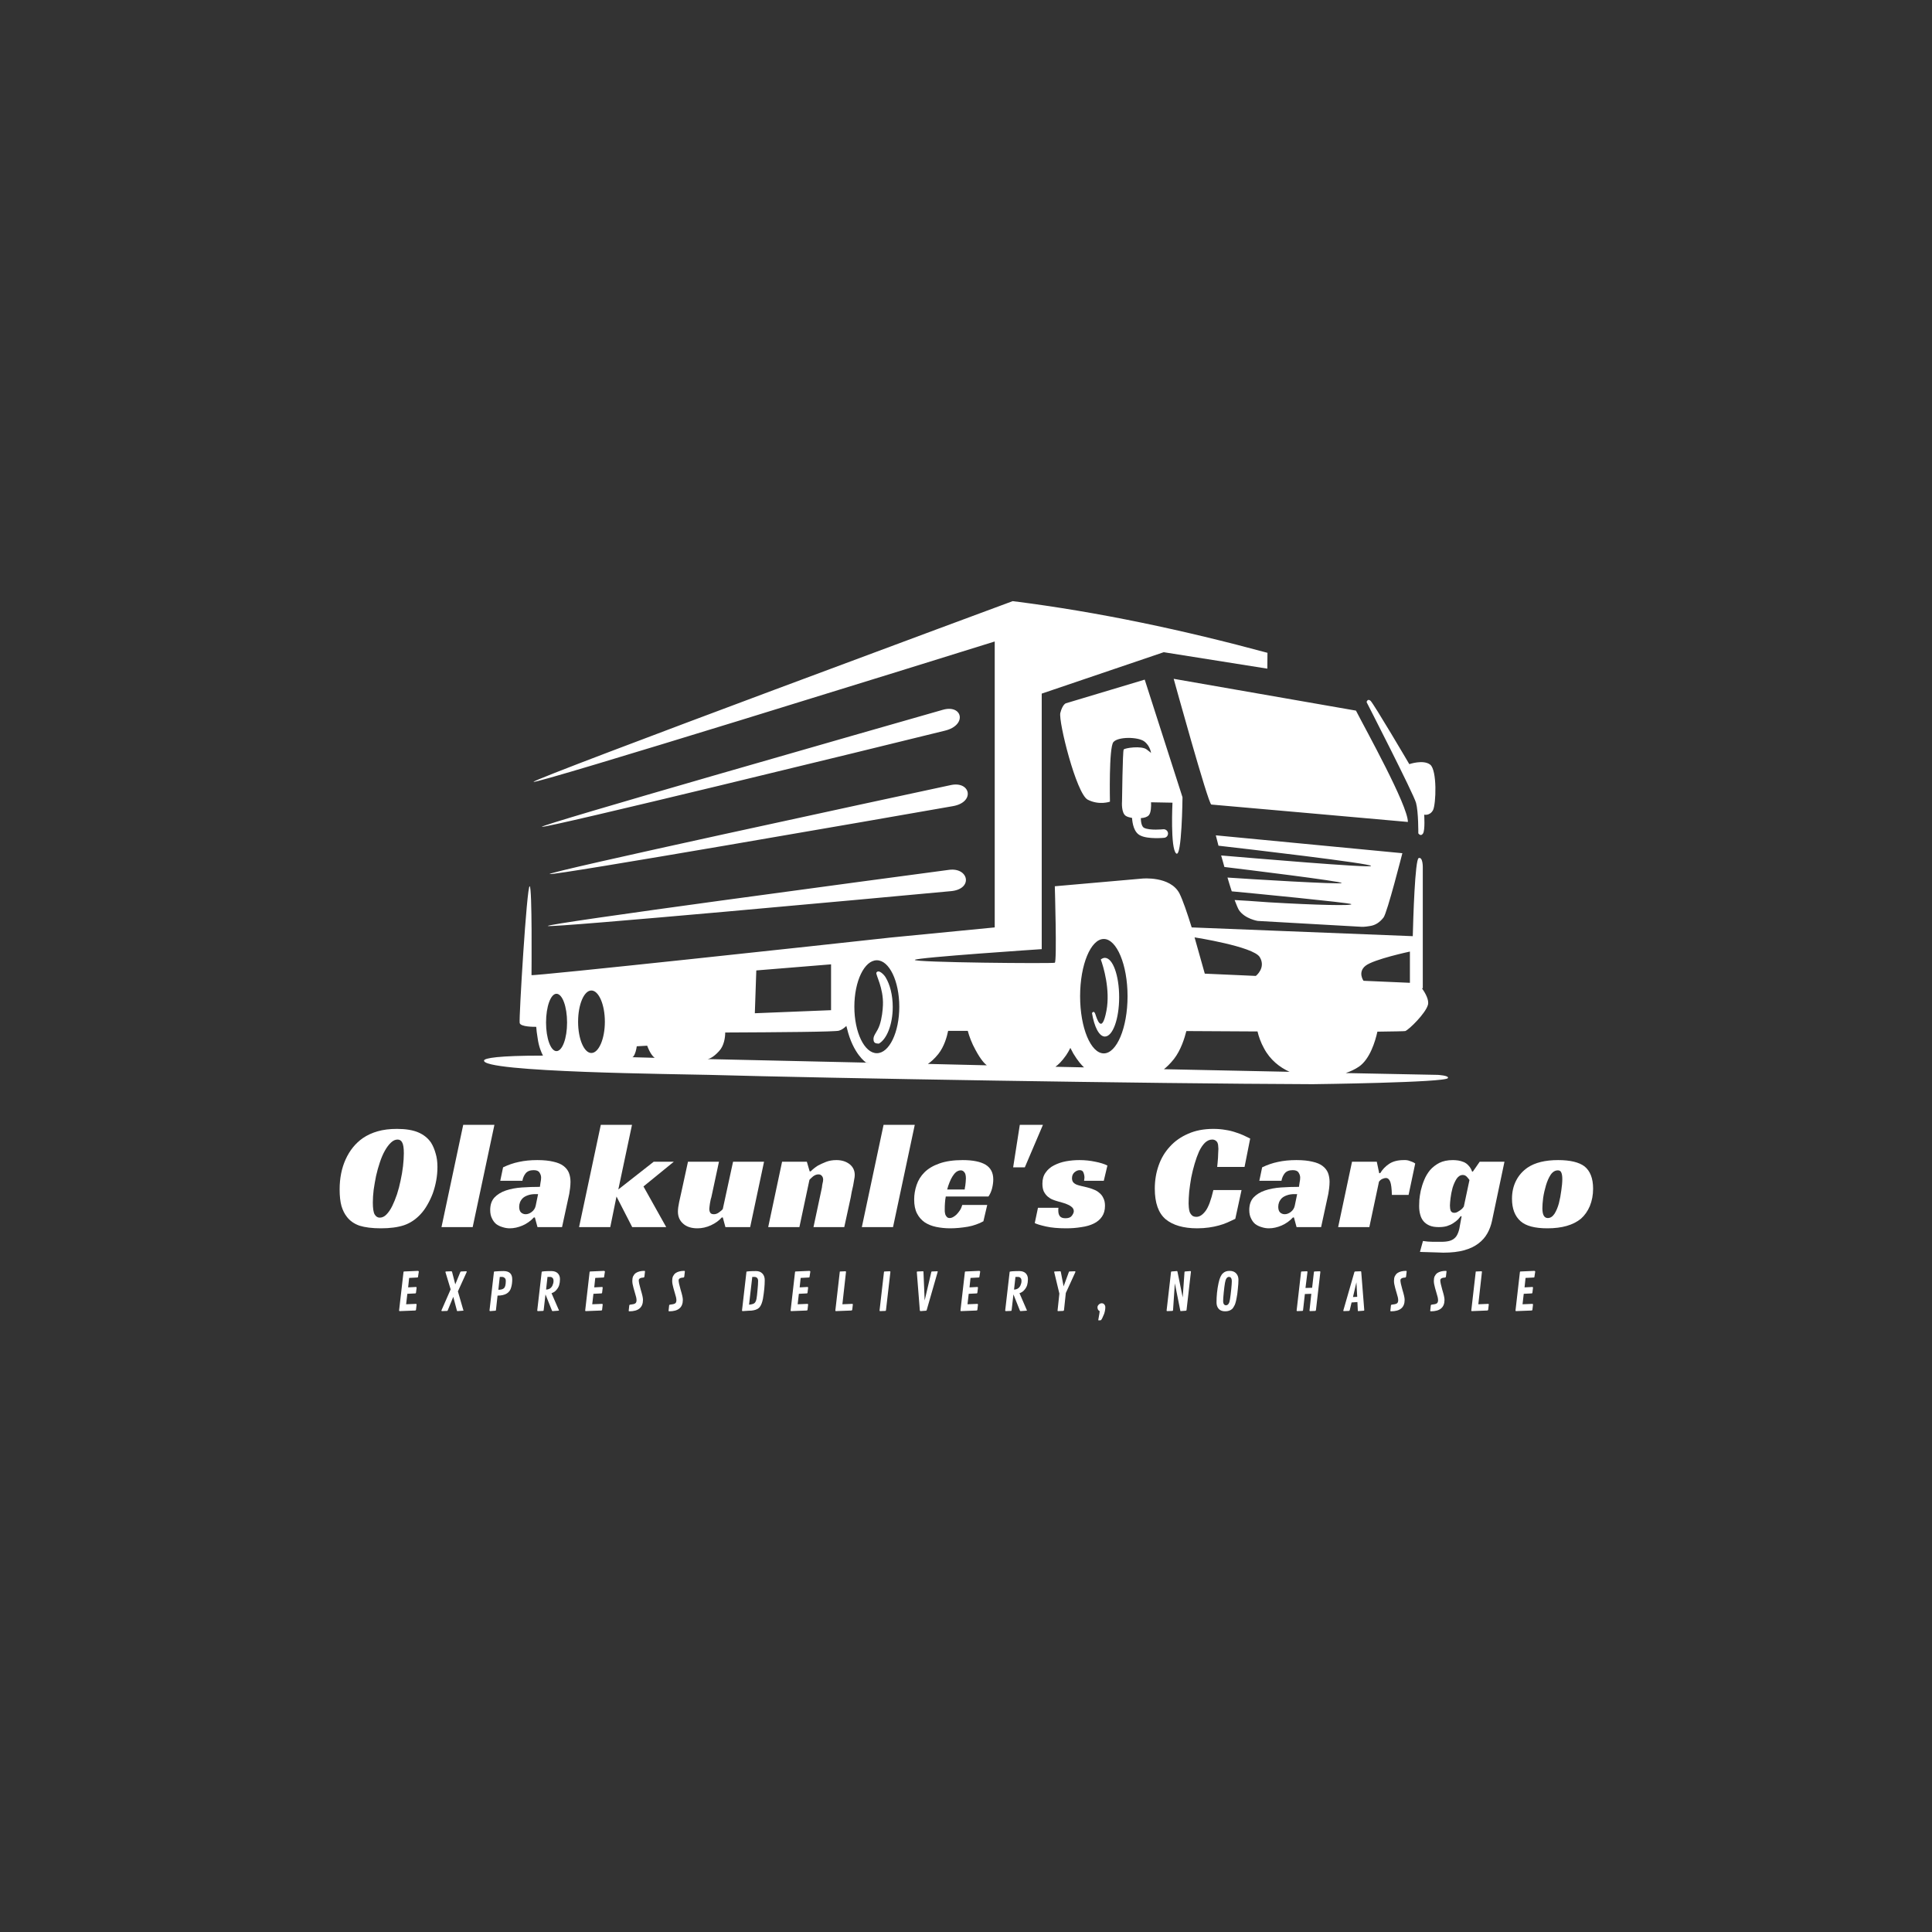 <svg xmlns="http://www.w3.org/2000/svg" xmlns:xlink="http://www.w3.org/1999/xlink" width="200" zoomAndPan="magnify" viewBox="0 0 150 150" height="200" preserveAspectRatio="xMidYMid meet" version="1.0"><rect x="0" y="0" width="150" height="150" fill="#333333" stroke="none"/><defs><g/><clipPath id="1900c02320"><path d="M 37.582 46.672 L 112.426 46.672 L 112.426 84.172 L 37.582 84.172 Z M 37.582 46.672 " clip-rule="nonzero"/></clipPath></defs><g clip-path="url(#1900c02320)"><path fill="#ffffff" d="M 73.199 55.109 C 67.918 56.621 41.664 64.117 42.074 64.195 C 42.473 64.289 67.809 58.102 73.359 56.73 C 75.105 56.309 74.738 54.668 73.199 55.109 Z M 73.82 60.953 C 68.535 62.086 42.281 67.738 42.68 67.863 C 43.09 67.973 68.426 63.566 73.977 62.59 C 75.723 62.289 75.359 60.621 73.82 60.953 Z M 45.914 76.902 C 45.344 76.902 44.883 77.988 44.883 79.328 C 44.883 80.664 45.344 81.754 45.914 81.754 C 46.484 81.754 46.961 80.664 46.961 79.328 C 46.961 77.988 46.484 76.902 45.914 76.902 Z M 64.523 74.871 L 64.523 78.43 L 58.605 78.668 L 58.719 75.344 Z M 68.078 81.77 C 67.109 81.77 66.332 80.145 66.332 78.164 C 66.332 76.18 67.109 74.555 68.078 74.555 C 69.043 74.555 69.82 76.18 69.82 78.164 C 69.82 80.145 69.043 81.77 68.078 81.77 Z M 85.699 81.785 C 84.688 81.785 83.859 79.801 83.859 77.344 C 83.859 74.902 84.688 72.902 85.699 72.902 C 86.699 72.902 87.543 74.902 87.543 77.344 C 87.543 79.801 86.699 81.785 85.699 81.785 Z M 43.203 77.156 C 42.758 77.156 42.395 78.148 42.395 79.391 C 42.395 80.617 42.758 81.609 43.203 81.609 C 43.66 81.609 44.027 80.617 44.027 79.391 C 44.027 78.148 43.66 77.156 43.203 77.156 Z M 109.465 73.879 C 109.465 73.879 106.656 74.477 106.023 74.98 C 105.387 75.484 105.863 76.148 105.863 76.148 L 109.465 76.305 Z M 92.746 72.777 C 92.746 72.777 97.297 73.484 97.805 74.305 C 98.312 75.141 97.504 75.77 97.504 75.77 L 93.539 75.594 Z M 108.879 66.242 C 108.879 66.242 107.703 70.871 107.418 71.234 C 107.133 71.598 106.801 71.832 106.371 71.895 C 105.93 71.973 105.723 71.957 105.723 71.957 L 97.648 71.5 C 97.648 71.5 96.648 71.344 96.188 70.652 C 96.109 70.523 95.996 70.242 95.855 69.879 C 96.41 69.91 97.25 69.957 98.52 70.055 C 102.199 70.273 105.055 70.336 104.914 70.195 C 104.77 70.086 96.996 69.328 95.633 69.203 C 95.52 68.871 95.41 68.496 95.301 68.133 C 96.82 68.242 104.117 68.684 104.168 68.559 C 104.23 68.43 96.52 67.488 95.062 67.312 C 94.98 67 94.887 66.699 94.809 66.418 C 97.043 66.605 106.371 67.406 106.453 67.234 C 106.531 67.047 96.68 65.895 94.602 65.66 C 94.473 65.172 94.395 64.855 94.395 64.855 Z M 109.309 63.816 C 109.309 63.816 94.285 62.48 94.047 62.465 C 93.809 62.434 91.125 52.703 91.125 52.703 L 105.277 55.172 C 106.008 56.605 109.309 62.527 109.309 63.816 Z M 106.102 54.512 C 106.102 54.512 109.75 61.629 109.941 62.336 C 110.133 63.047 110.117 64.699 110.117 64.699 C 110.117 64.699 110.305 64.984 110.48 64.715 C 110.656 64.465 110.574 63.25 110.574 63.25 C 110.574 63.25 111.004 63.359 111.258 62.902 C 111.496 62.449 111.59 59.785 111.035 59.363 C 110.496 58.953 109.418 59.328 109.418 59.328 C 109.418 59.328 106.641 54.605 106.402 54.402 C 106.164 54.215 106.102 54.512 106.102 54.512 Z M 89.367 62.289 C 89.383 62.605 89.367 63.109 89.191 63.297 C 89.082 63.426 88.844 63.504 88.574 63.52 C 88.574 63.801 88.637 64.18 88.824 64.273 C 89.27 64.496 90.316 64.383 90.316 64.383 C 90.508 64.367 90.668 64.512 90.684 64.684 C 90.699 64.871 90.57 65.031 90.383 65.047 C 90.383 65.047 89.145 65.172 88.543 64.871 C 88.035 64.637 87.922 63.93 87.891 63.504 C 87.715 63.473 87.543 63.426 87.43 63.359 C 87.035 63.141 87.113 62.227 87.113 62.227 C 87.113 62.227 87.16 58.305 87.242 58.195 C 87.32 58.07 88.621 57.883 89.016 58.18 C 89.43 58.48 89.367 58.48 89.367 58.48 C 89.367 58.48 89.32 57.914 88.824 57.551 C 88.32 57.203 86.812 57.188 86.445 57.613 C 86.082 58.039 86.176 62.242 86.176 62.242 C 86.176 62.242 85.336 62.543 84.449 62.086 C 83.559 61.613 82.164 55.992 82.324 55.348 C 82.496 54.684 82.75 54.605 82.75 54.605 L 88.875 52.766 L 91.809 61.898 C 91.809 61.898 91.762 66.668 91.316 66.258 C 90.855 65.863 91.031 62.32 91.031 62.32 Z M 50.832 82.129 L 49.102 82.082 C 49.133 82.066 49.152 82.051 49.168 82.035 C 49.34 81.816 49.406 81.453 49.438 81.234 L 50.246 81.188 C 50.469 81.77 50.676 82.02 50.832 82.129 Z M 67.52 82.508 C 62.793 82.398 58.445 82.305 54.941 82.227 C 55.051 82.211 55.371 82.113 55.828 81.609 C 56.227 81.188 56.305 80.523 56.305 80.164 C 60.527 80.145 64.887 80.113 65.141 80.02 C 65.363 79.957 65.555 79.801 65.711 79.656 C 65.73 79.723 65.746 79.785 65.762 79.848 C 66.234 81.832 67.234 82.492 67.234 82.492 Z M 76.613 82.711 L 72.043 82.602 C 72.25 82.461 72.535 82.227 72.852 81.832 C 73.312 81.25 73.52 80.492 73.613 80.035 L 75.137 80.035 C 75.246 80.445 75.438 80.98 75.738 81.516 C 76.152 82.289 76.453 82.586 76.613 82.711 Z M 84.164 82.871 L 81.941 82.824 C 82.148 82.68 82.434 82.414 82.766 81.941 C 82.895 81.754 83.004 81.562 83.102 81.359 C 83.18 81.516 83.258 81.66 83.336 81.801 C 83.688 82.383 83.973 82.695 84.164 82.871 Z M 100.121 83.215 L 90.367 83.012 C 90.57 82.855 90.84 82.602 91.141 82.227 C 91.684 81.531 91.969 80.602 92.109 80.051 C 92.379 80.051 94.742 80.066 97.633 80.082 C 97.727 80.477 97.883 80.934 98.137 81.391 C 98.613 82.289 99.359 82.871 100.121 83.215 Z M 111.625 83.453 L 104.484 83.312 C 104.848 83.184 105.199 83.027 105.516 82.809 C 106.355 82.227 106.77 80.871 106.941 80.098 C 108.195 80.082 109.039 80.066 109.102 80.051 C 109.402 79.941 110.688 78.668 110.863 78.02 C 110.973 77.645 110.656 77.09 110.402 76.73 L 110.465 76.73 L 110.465 67.344 C 110.465 67.344 110.48 66.512 110.148 66.621 C 109.863 66.699 109.719 71.328 109.688 72.684 L 92.523 72.004 C 92.176 70.887 91.824 69.863 91.57 69.359 C 90.855 68.004 88.699 68.211 88.699 68.211 L 81.895 68.809 C 81.895 68.809 82.07 74.684 81.895 74.746 C 81.719 74.824 70.883 74.73 71.027 74.523 C 71.172 74.336 80.879 73.691 80.879 73.691 L 80.879 53.852 L 90.352 50.637 L 98.395 51.914 L 98.406 50.684 C 91.938 48.938 85.367 47.52 78.625 46.672 C 78.625 46.672 41.551 60.402 41.426 60.699 C 41.312 60.984 72.281 51.348 77.23 49.805 L 77.23 72.004 L 68.965 72.809 L 68.98 72.809 C 64.57 73.297 41.281 75.816 41.266 75.707 C 41.266 75.609 41.328 68.871 41.125 68.809 C 40.902 68.73 40.281 79.09 40.348 79.422 C 40.41 79.738 41.504 79.723 41.633 79.723 C 41.648 79.957 41.68 80.242 41.742 80.602 C 41.836 81.281 42.027 81.703 42.156 81.957 C 38.602 81.957 37.664 82.16 37.586 82.32 C 37.223 83.266 52.957 83.391 55.051 83.453 C 64.586 83.719 88.906 84.129 101.914 84.176 C 101.961 84.176 112.242 84.051 112.414 83.703 C 112.527 83.5 111.625 83.453 111.625 83.453 Z M 68.234 81.027 C 68.855 80.68 69.312 79.531 69.312 78.18 C 69.312 77.25 69.094 76.43 68.758 75.879 C 68.664 75.707 68.219 75.219 68.043 75.516 C 67.965 75.66 68.602 76.684 68.551 78.035 C 68.535 78.445 68.473 79.043 68.297 79.578 C 68.094 80.18 67.758 80.383 67.824 80.762 C 67.855 81.027 68.062 81.012 68.234 81.027 Z M 85.781 74.367 C 85.668 74.367 85.574 74.414 85.465 74.492 C 85.668 75.043 86.211 76.84 85.906 78.461 C 85.543 80.398 85.145 79.043 85.051 78.762 C 84.957 78.492 84.875 78.539 84.781 78.648 C 84.957 79.723 85.336 80.477 85.781 80.477 C 86.398 80.477 86.891 79.105 86.891 77.422 C 86.891 75.738 86.398 74.367 85.781 74.367 Z M 73.676 67.535 C 68.395 68.242 42.141 71.738 42.535 71.895 C 42.949 72.035 68.281 69.707 73.836 69.188 C 75.578 69.027 75.215 67.328 73.676 67.535 " fill-opacity="1" fill-rule="evenodd"/></g><g fill="#ffffff" fill-opacity="1"><g transform="translate(25.963, 95.272)"><g><path d="M 4.859 -7.625 C 5.535 -7.625 6.082 -7.535 6.5 -7.359 C 6.926 -7.18 7.258 -6.914 7.5 -6.562 C 7.656 -6.312 7.773 -6.031 7.859 -5.719 C 7.953 -5.414 8 -5.066 8 -4.672 C 8 -4.316 7.969 -3.969 7.906 -3.625 C 7.844 -3.281 7.754 -2.945 7.641 -2.625 C 7.523 -2.312 7.383 -2.016 7.219 -1.734 C 7.062 -1.453 6.883 -1.207 6.688 -1 C 6.312 -0.594 5.879 -0.305 5.391 -0.141 C 4.91 0.016 4.316 0.094 3.609 0.094 C 2.93 0.094 2.379 0.023 1.953 -0.109 C 1.535 -0.254 1.207 -0.484 0.969 -0.797 C 0.789 -1.023 0.648 -1.305 0.547 -1.641 C 0.453 -1.984 0.406 -2.41 0.406 -2.922 C 0.406 -3.797 0.562 -4.578 0.875 -5.266 C 1.188 -5.953 1.629 -6.5 2.203 -6.906 C 2.555 -7.145 2.941 -7.32 3.359 -7.438 C 3.785 -7.562 4.285 -7.625 4.859 -7.625 Z M 3.516 -0.734 C 3.703 -0.734 3.875 -0.812 4.031 -0.969 C 4.195 -1.133 4.348 -1.352 4.484 -1.625 C 4.617 -1.895 4.742 -2.203 4.859 -2.547 C 4.973 -2.898 5.066 -3.258 5.141 -3.625 C 5.223 -4 5.285 -4.367 5.328 -4.734 C 5.367 -5.098 5.391 -5.43 5.391 -5.734 C 5.391 -6.141 5.348 -6.414 5.266 -6.562 C 5.191 -6.719 5.07 -6.797 4.906 -6.797 C 4.727 -6.797 4.555 -6.719 4.391 -6.562 C 4.223 -6.406 4.066 -6.195 3.922 -5.938 C 3.773 -5.676 3.645 -5.375 3.531 -5.031 C 3.414 -4.688 3.316 -4.332 3.234 -3.969 C 3.16 -3.602 3.098 -3.242 3.047 -2.891 C 3.004 -2.535 2.984 -2.207 2.984 -1.906 C 2.984 -1.457 3.031 -1.148 3.125 -0.984 C 3.227 -0.816 3.359 -0.734 3.516 -0.734 Z M 3.516 -0.734 "/></g></g></g><g fill="#ffffff" fill-opacity="1"><g transform="translate(34.402, 95.272)"><g><path d="M 2.297 0 L -0.125 0 L 1.562 -7.938 L 3.984 -7.938 Z M 2.297 0 "/></g></g></g><g fill="#ffffff" fill-opacity="1"><g transform="translate(38.215, 95.272)"><g><path d="M 0.844 -4.641 C 1.25 -4.836 1.66 -4.977 2.078 -5.062 C 2.504 -5.156 2.977 -5.203 3.5 -5.203 C 4 -5.203 4.414 -5.16 4.75 -5.078 C 5.082 -5.004 5.344 -4.895 5.531 -4.75 C 5.727 -4.602 5.867 -4.426 5.953 -4.219 C 6.035 -4.008 6.078 -3.773 6.078 -3.516 C 6.078 -3.367 6.066 -3.207 6.047 -3.031 C 6.023 -2.863 6.004 -2.719 5.984 -2.594 L 5.422 0 L 3.516 0 L 3.312 -0.75 L 3.234 -0.75 C 2.984 -0.477 2.691 -0.27 2.359 -0.125 C 2.023 0.02 1.691 0.094 1.359 0.094 C 1.172 0.094 0.984 0.062 0.797 0 C 0.617 -0.051 0.457 -0.129 0.312 -0.234 C 0.176 -0.348 0.066 -0.492 -0.016 -0.672 C -0.109 -0.848 -0.156 -1.066 -0.156 -1.328 C -0.156 -1.734 -0.047 -2.055 0.172 -2.297 C 0.398 -2.535 0.695 -2.719 1.062 -2.844 C 1.438 -2.969 1.852 -3.047 2.312 -3.078 C 2.77 -3.109 3.234 -3.125 3.703 -3.125 C 3.711 -3.195 3.727 -3.305 3.75 -3.453 C 3.781 -3.598 3.797 -3.727 3.797 -3.844 C 3.797 -3.977 3.754 -4.109 3.672 -4.234 C 3.598 -4.359 3.445 -4.422 3.219 -4.422 C 2.938 -4.422 2.727 -4.336 2.594 -4.172 C 2.469 -4.016 2.383 -3.82 2.344 -3.594 L 0.625 -3.594 Z M 3.562 -2.562 L 3.359 -2.562 C 3.129 -2.562 2.93 -2.531 2.766 -2.469 C 2.609 -2.414 2.477 -2.344 2.375 -2.25 C 2.281 -2.156 2.207 -2.047 2.156 -1.922 C 2.113 -1.805 2.094 -1.691 2.094 -1.578 C 2.094 -1.379 2.141 -1.234 2.234 -1.141 C 2.336 -1.047 2.457 -1 2.594 -1 C 2.75 -1 2.906 -1.055 3.062 -1.172 C 3.227 -1.297 3.332 -1.457 3.375 -1.656 Z M 3.562 -2.562 "/></g></g></g><g fill="#ffffff" fill-opacity="1"><g transform="translate(45.084, 95.272)"><g><path d="M 2.922 -2.922 L 5.672 -5.078 L 7.234 -5.078 L 4.875 -3.156 L 6.641 0 L 4 0 L 2.781 -2.375 L 2.297 0 L -0.125 0 L 1.562 -7.938 L 3.984 -7.938 Z M 2.922 -2.922 "/></g></g></g><g fill="#ffffff" fill-opacity="1"><g transform="translate(52.509, 95.272)"><g><path d="M 4.406 -5.078 L 6.812 -5.078 L 5.734 0 L 3.812 0 L 3.609 -0.75 L 3.531 -0.75 C 3.32 -0.508 3.039 -0.305 2.688 -0.141 C 2.344 0.016 1.992 0.094 1.641 0.094 C 1.172 0.094 0.801 -0.023 0.531 -0.266 C 0.258 -0.504 0.125 -0.816 0.125 -1.203 C 0.125 -1.398 0.156 -1.645 0.219 -1.938 C 0.289 -2.238 0.352 -2.52 0.406 -2.781 L 0.906 -5.078 L 3.312 -5.078 L 2.719 -2.312 C 2.695 -2.25 2.676 -2.172 2.656 -2.078 C 2.645 -1.992 2.629 -1.91 2.609 -1.828 C 2.598 -1.754 2.586 -1.676 2.578 -1.594 C 2.566 -1.52 2.562 -1.461 2.562 -1.422 C 2.562 -1.297 2.586 -1.191 2.641 -1.109 C 2.691 -1.035 2.785 -1 2.922 -1 C 3.055 -1 3.188 -1.047 3.312 -1.141 C 3.445 -1.234 3.547 -1.32 3.609 -1.406 Z M 4.406 -5.078 "/></g></g></g><g fill="#ffffff" fill-opacity="1"><g transform="translate(59.768, 95.272)"><g><path d="M 3.172 -4.328 C 3.328 -4.484 3.508 -4.629 3.719 -4.766 C 3.906 -4.867 4.117 -4.969 4.359 -5.062 C 4.598 -5.156 4.867 -5.203 5.172 -5.203 C 5.578 -5.203 5.914 -5.098 6.188 -4.891 C 6.457 -4.68 6.594 -4.398 6.594 -4.047 C 6.594 -3.941 6.578 -3.816 6.547 -3.672 C 6.523 -3.523 6.5 -3.375 6.469 -3.219 C 6.438 -3.062 6.398 -2.898 6.359 -2.734 C 6.328 -2.578 6.301 -2.43 6.281 -2.297 L 5.781 0 L 3.391 0 L 4.047 -3.078 C 4.055 -3.18 4.07 -3.285 4.094 -3.391 C 4.125 -3.504 4.141 -3.602 4.141 -3.688 C 4.141 -3.801 4.109 -3.895 4.047 -3.969 C 3.984 -4.051 3.895 -4.094 3.781 -4.094 C 3.633 -4.094 3.492 -4.039 3.359 -3.938 C 3.234 -3.832 3.141 -3.742 3.078 -3.672 L 2.297 0 L -0.125 0 L 0.953 -5.078 L 2.875 -5.078 L 3.094 -4.328 Z M 3.172 -4.328 "/></g></g></g><g fill="#ffffff" fill-opacity="1"><g transform="translate(67.038, 95.272)"><g><path d="M 2.297 0 L -0.125 0 L 1.562 -7.938 L 3.984 -7.938 Z M 2.297 0 "/></g></g></g><g fill="#ffffff" fill-opacity="1"><g transform="translate(70.851, 95.272)"><g><path d="M 2.578 -2.375 C 2.547 -2.195 2.523 -2.031 2.516 -1.875 C 2.504 -1.719 2.5 -1.578 2.5 -1.453 C 2.5 -1.379 2.5 -1.301 2.5 -1.219 C 2.508 -1.133 2.523 -1.051 2.547 -0.969 C 2.578 -0.895 2.617 -0.832 2.672 -0.781 C 2.723 -0.727 2.797 -0.703 2.891 -0.703 C 2.961 -0.703 3.039 -0.723 3.125 -0.766 C 3.219 -0.816 3.312 -0.883 3.406 -0.969 C 3.5 -1.062 3.586 -1.172 3.672 -1.297 C 3.754 -1.422 3.816 -1.562 3.859 -1.719 L 5.797 -1.719 L 5.5 -0.453 C 5.332 -0.359 5.145 -0.273 4.938 -0.203 C 4.738 -0.129 4.523 -0.07 4.297 -0.031 C 4.066 0.008 3.832 0.039 3.594 0.062 C 3.363 0.082 3.141 0.094 2.922 0.094 C 2.535 0.094 2.172 0.055 1.828 -0.016 C 1.492 -0.086 1.195 -0.207 0.938 -0.375 C 0.688 -0.551 0.488 -0.781 0.344 -1.062 C 0.195 -1.352 0.125 -1.711 0.125 -2.141 C 0.125 -2.523 0.188 -2.898 0.312 -3.266 C 0.438 -3.641 0.641 -3.969 0.922 -4.25 C 1.211 -4.539 1.598 -4.77 2.078 -4.938 C 2.566 -5.113 3.172 -5.203 3.891 -5.203 C 4.68 -5.203 5.273 -5.082 5.672 -4.844 C 6.066 -4.602 6.266 -4.223 6.266 -3.703 C 6.266 -3.484 6.234 -3.25 6.172 -3 C 6.109 -2.758 6.016 -2.551 5.891 -2.375 Z M 4.141 -3.781 C 4.141 -4.02 4.098 -4.18 4.016 -4.266 C 3.941 -4.359 3.852 -4.406 3.75 -4.406 C 3.625 -4.406 3.504 -4.363 3.391 -4.281 C 3.285 -4.195 3.191 -4.086 3.109 -3.953 C 3.023 -3.816 2.945 -3.66 2.875 -3.484 C 2.801 -3.305 2.738 -3.117 2.688 -2.922 L 4.047 -2.922 C 4.055 -3.016 4.07 -3.113 4.094 -3.219 C 4.102 -3.301 4.113 -3.395 4.125 -3.5 C 4.133 -3.602 4.141 -3.695 4.141 -3.781 Z M 4.141 -3.781 "/></g></g></g><g fill="#ffffff" fill-opacity="1"><g transform="translate(77.661, 95.272)"><g><path d="M 1.906 -4.641 L 1 -4.641 L 1.516 -7.938 L 3.312 -7.938 Z M 1.906 -4.641 "/></g></g></g><g fill="#ffffff" fill-opacity="1"><g transform="translate(80.541, 95.272)"><g><path d="M 3.625 -3.594 C 3.633 -3.633 3.641 -3.672 3.641 -3.703 C 3.648 -3.742 3.656 -3.789 3.656 -3.844 C 3.656 -3.977 3.629 -4.109 3.578 -4.234 C 3.535 -4.359 3.438 -4.422 3.281 -4.422 C 3.145 -4.422 3.008 -4.363 2.875 -4.25 C 2.75 -4.133 2.688 -3.984 2.688 -3.797 C 2.688 -3.672 2.719 -3.566 2.781 -3.484 C 2.844 -3.41 2.93 -3.348 3.047 -3.297 C 3.16 -3.254 3.285 -3.219 3.422 -3.188 C 3.555 -3.156 3.691 -3.125 3.828 -3.094 C 4.016 -3.051 4.191 -2.992 4.359 -2.922 C 4.535 -2.859 4.688 -2.77 4.812 -2.656 C 4.945 -2.551 5.051 -2.414 5.125 -2.25 C 5.207 -2.094 5.25 -1.895 5.25 -1.656 C 5.25 -1.32 5.172 -1.039 5.016 -0.812 C 4.867 -0.594 4.66 -0.414 4.391 -0.281 C 4.117 -0.145 3.797 -0.051 3.422 0 C 3.055 0.062 2.664 0.094 2.25 0.094 C 1.613 0.094 1.086 0.047 0.672 -0.047 C 0.254 -0.141 -0.035 -0.227 -0.203 -0.312 L 0.047 -1.5 L 1.641 -1.5 C 1.629 -1.457 1.625 -1.414 1.625 -1.375 C 1.625 -1.344 1.625 -1.312 1.625 -1.281 C 1.625 -1.094 1.664 -0.945 1.75 -0.844 C 1.832 -0.738 1.977 -0.688 2.188 -0.688 C 2.414 -0.688 2.578 -0.75 2.672 -0.875 C 2.773 -1.008 2.828 -1.129 2.828 -1.234 C 2.828 -1.348 2.785 -1.445 2.703 -1.531 C 2.617 -1.613 2.516 -1.68 2.391 -1.734 C 2.266 -1.797 2.125 -1.848 1.969 -1.891 C 1.812 -1.93 1.664 -1.973 1.531 -2.016 C 1.426 -2.047 1.305 -2.086 1.172 -2.141 C 1.047 -2.191 0.922 -2.27 0.797 -2.375 C 0.68 -2.477 0.582 -2.609 0.5 -2.766 C 0.426 -2.93 0.391 -3.133 0.391 -3.375 C 0.391 -3.719 0.473 -4.004 0.641 -4.234 C 0.805 -4.473 1.023 -4.66 1.297 -4.797 C 1.578 -4.941 1.883 -5.047 2.219 -5.109 C 2.562 -5.172 2.91 -5.203 3.266 -5.203 C 3.691 -5.203 4.098 -5.16 4.484 -5.078 C 4.867 -5.004 5.188 -4.906 5.438 -4.781 L 5.156 -3.594 Z M 3.625 -3.594 "/></g></g></g><g fill="#ffffff" fill-opacity="1"><g transform="translate(86.644, 95.272)"><g/></g></g><g fill="#ffffff" fill-opacity="1"><g transform="translate(89.252, 95.272)"><g><path d="M 6.656 -0.641 C 6.457 -0.547 6.254 -0.453 6.047 -0.359 C 5.836 -0.266 5.613 -0.188 5.375 -0.125 C 5.145 -0.062 4.891 -0.008 4.609 0.031 C 4.328 0.07 4.023 0.094 3.703 0.094 C 2.641 0.094 1.82 -0.141 1.25 -0.609 C 0.688 -1.086 0.406 -1.879 0.406 -2.984 C 0.406 -3.617 0.504 -4.219 0.703 -4.781 C 0.898 -5.344 1.191 -5.832 1.578 -6.25 C 1.961 -6.676 2.438 -7.008 3 -7.25 C 3.562 -7.5 4.211 -7.625 4.953 -7.625 C 5.297 -7.625 5.609 -7.598 5.891 -7.547 C 6.18 -7.504 6.441 -7.441 6.672 -7.359 C 6.91 -7.285 7.117 -7.207 7.297 -7.125 C 7.484 -7.039 7.656 -6.957 7.812 -6.875 L 7.375 -4.672 L 5.25 -4.672 C 5.258 -4.754 5.27 -4.859 5.281 -4.984 C 5.289 -5.109 5.301 -5.234 5.312 -5.359 C 5.32 -5.492 5.328 -5.625 5.328 -5.75 C 5.336 -5.875 5.344 -5.984 5.344 -6.078 C 5.344 -6.141 5.336 -6.211 5.328 -6.297 C 5.328 -6.379 5.312 -6.457 5.281 -6.531 C 5.25 -6.613 5.195 -6.676 5.125 -6.719 C 5.062 -6.77 4.973 -6.797 4.859 -6.797 C 4.66 -6.797 4.473 -6.711 4.297 -6.547 C 4.129 -6.379 3.977 -6.156 3.844 -5.875 C 3.719 -5.594 3.602 -5.273 3.5 -4.922 C 3.395 -4.566 3.305 -4.207 3.234 -3.844 C 3.172 -3.477 3.117 -3.117 3.078 -2.766 C 3.047 -2.41 3.031 -2.098 3.031 -1.828 C 3.031 -1.754 3.035 -1.656 3.047 -1.531 C 3.055 -1.414 3.078 -1.301 3.109 -1.188 C 3.148 -1.082 3.211 -0.988 3.297 -0.906 C 3.379 -0.832 3.492 -0.797 3.641 -0.797 C 3.879 -0.797 4.113 -0.945 4.344 -1.25 C 4.57 -1.551 4.773 -2.094 4.953 -2.875 L 7.141 -2.875 Z M 6.656 -0.641 "/></g></g></g><g fill="#ffffff" fill-opacity="1"><g transform="translate(97.149, 95.272)"><g><path d="M 0.844 -4.641 C 1.25 -4.836 1.66 -4.977 2.078 -5.062 C 2.504 -5.156 2.977 -5.203 3.5 -5.203 C 4 -5.203 4.414 -5.16 4.75 -5.078 C 5.082 -5.004 5.344 -4.895 5.531 -4.75 C 5.727 -4.602 5.867 -4.426 5.953 -4.219 C 6.035 -4.008 6.078 -3.773 6.078 -3.516 C 6.078 -3.367 6.066 -3.207 6.047 -3.031 C 6.023 -2.863 6.004 -2.719 5.984 -2.594 L 5.422 0 L 3.516 0 L 3.312 -0.75 L 3.234 -0.75 C 2.984 -0.477 2.691 -0.27 2.359 -0.125 C 2.023 0.02 1.691 0.094 1.359 0.094 C 1.172 0.094 0.984 0.062 0.797 0 C 0.617 -0.051 0.457 -0.129 0.312 -0.234 C 0.176 -0.348 0.066 -0.492 -0.016 -0.672 C -0.109 -0.848 -0.156 -1.066 -0.156 -1.328 C -0.156 -1.734 -0.047 -2.055 0.172 -2.297 C 0.398 -2.535 0.695 -2.719 1.062 -2.844 C 1.438 -2.969 1.852 -3.047 2.312 -3.078 C 2.77 -3.109 3.234 -3.125 3.703 -3.125 C 3.711 -3.195 3.727 -3.305 3.75 -3.453 C 3.781 -3.598 3.797 -3.727 3.797 -3.844 C 3.797 -3.977 3.754 -4.109 3.672 -4.234 C 3.598 -4.359 3.445 -4.422 3.219 -4.422 C 2.938 -4.422 2.727 -4.336 2.594 -4.172 C 2.469 -4.016 2.383 -3.82 2.344 -3.594 L 0.625 -3.594 Z M 3.562 -2.562 L 3.359 -2.562 C 3.129 -2.562 2.93 -2.531 2.766 -2.469 C 2.609 -2.414 2.477 -2.344 2.375 -2.25 C 2.281 -2.156 2.207 -2.047 2.156 -1.922 C 2.113 -1.805 2.094 -1.691 2.094 -1.578 C 2.094 -1.379 2.141 -1.234 2.234 -1.141 C 2.336 -1.047 2.457 -1 2.594 -1 C 2.75 -1 2.906 -1.055 3.062 -1.172 C 3.227 -1.297 3.332 -1.457 3.375 -1.656 Z M 3.562 -2.562 "/></g></g></g><g fill="#ffffff" fill-opacity="1"><g transform="translate(104.018, 95.272)"><g><path d="M 0.953 -5.078 L 2.875 -5.078 L 3.062 -4.188 L 3.141 -4.188 C 3.316 -4.477 3.547 -4.719 3.828 -4.906 C 4.117 -5.102 4.5 -5.203 4.969 -5.203 C 5 -5.203 5.047 -5.203 5.109 -5.203 C 5.172 -5.203 5.242 -5.191 5.328 -5.172 C 5.41 -5.148 5.5 -5.117 5.594 -5.078 C 5.688 -5.047 5.773 -5 5.859 -4.938 L 5.344 -2.5 L 4.047 -2.5 C 4.035 -2.988 3.992 -3.328 3.922 -3.516 C 3.848 -3.711 3.734 -3.812 3.578 -3.812 C 3.504 -3.812 3.422 -3.789 3.328 -3.75 C 3.234 -3.719 3.141 -3.645 3.047 -3.531 L 2.297 0 L -0.125 0 Z M 0.953 -5.078 "/></g></g></g><g fill="#ffffff" fill-opacity="1"><g transform="translate(110.073, 95.272)"><g><path d="M 4.812 -5.078 L 6.734 -5.078 L 5.766 -0.484 C 5.691 -0.129 5.57 0.191 5.406 0.484 C 5.238 0.785 5.008 1.047 4.719 1.266 C 4.426 1.492 4.055 1.672 3.609 1.797 C 3.16 1.922 2.617 1.984 1.984 1.984 C 1.867 1.984 1.727 1.977 1.562 1.969 C 1.395 1.969 1.223 1.961 1.047 1.953 C 0.879 1.953 0.711 1.945 0.547 1.938 C 0.391 1.938 0.266 1.93 0.172 1.922 L 0.406 1.078 C 0.656 1.117 0.91 1.141 1.172 1.141 C 1.441 1.141 1.672 1.141 1.859 1.141 C 2.086 1.141 2.281 1.117 2.438 1.078 C 2.602 1.035 2.738 0.969 2.844 0.875 C 2.957 0.781 3.047 0.656 3.109 0.5 C 3.18 0.344 3.234 0.148 3.266 -0.078 L 3.406 -0.844 L 3.328 -0.844 C 3.285 -0.781 3.219 -0.695 3.125 -0.594 C 3.031 -0.5 2.91 -0.406 2.766 -0.312 C 2.629 -0.219 2.461 -0.141 2.266 -0.078 C 2.078 -0.023 1.863 0 1.625 0 C 1.344 0 1.102 -0.039 0.906 -0.125 C 0.719 -0.207 0.562 -0.32 0.438 -0.469 C 0.32 -0.613 0.238 -0.785 0.188 -0.984 C 0.133 -1.18 0.109 -1.398 0.109 -1.641 C 0.109 -1.742 0.113 -1.898 0.125 -2.109 C 0.145 -2.328 0.18 -2.566 0.234 -2.828 C 0.297 -3.098 0.383 -3.375 0.5 -3.656 C 0.613 -3.938 0.766 -4.191 0.953 -4.422 C 1.148 -4.648 1.391 -4.836 1.672 -4.984 C 1.961 -5.129 2.316 -5.203 2.734 -5.203 C 2.859 -5.203 2.992 -5.191 3.141 -5.172 C 3.285 -5.148 3.43 -5.109 3.578 -5.047 C 3.723 -4.984 3.848 -4.891 3.953 -4.766 C 4.066 -4.648 4.156 -4.5 4.219 -4.312 L 4.281 -4.312 Z M 3.5 -4.047 C 3.312 -4.047 3.148 -3.945 3.016 -3.75 C 2.891 -3.551 2.785 -3.316 2.703 -3.047 C 2.629 -2.773 2.578 -2.508 2.547 -2.25 C 2.516 -1.988 2.5 -1.797 2.5 -1.672 C 2.5 -1.504 2.52 -1.367 2.562 -1.266 C 2.613 -1.16 2.707 -1.109 2.844 -1.109 C 2.926 -1.109 3.004 -1.129 3.078 -1.172 C 3.148 -1.211 3.219 -1.254 3.281 -1.297 C 3.352 -1.348 3.414 -1.398 3.469 -1.453 C 3.52 -1.516 3.555 -1.562 3.578 -1.594 L 4.016 -3.656 C 3.953 -3.75 3.879 -3.836 3.797 -3.922 C 3.711 -4.004 3.613 -4.047 3.5 -4.047 Z M 3.5 -4.047 "/></g></g></g><g fill="#ffffff" fill-opacity="1"><g transform="translate(117.25, 95.272)"><g><path d="M 3.719 -5.203 C 4.656 -5.203 5.336 -5.039 5.766 -4.719 C 6.211 -4.363 6.438 -3.785 6.438 -2.984 C 6.438 -2.492 6.352 -2.047 6.188 -1.641 C 6.02 -1.242 5.789 -0.914 5.5 -0.656 C 4.895 -0.156 4.023 0.094 2.891 0.094 C 1.922 0.094 1.227 -0.086 0.812 -0.453 C 0.363 -0.848 0.141 -1.43 0.141 -2.203 C 0.141 -2.711 0.242 -3.176 0.453 -3.594 C 0.66 -4.008 0.961 -4.352 1.359 -4.625 C 1.93 -5.008 2.719 -5.203 3.719 -5.203 Z M 2.922 -0.703 C 3.117 -0.703 3.289 -0.812 3.438 -1.031 C 3.582 -1.258 3.695 -1.531 3.781 -1.844 C 3.863 -2.164 3.926 -2.5 3.969 -2.844 C 4.02 -3.188 4.047 -3.484 4.047 -3.734 C 4.047 -3.953 4.02 -4.117 3.969 -4.234 C 3.926 -4.348 3.836 -4.406 3.703 -4.406 C 3.484 -4.406 3.297 -4.289 3.141 -4.062 C 2.992 -3.832 2.875 -3.562 2.781 -3.25 C 2.688 -2.938 2.613 -2.613 2.562 -2.281 C 2.52 -1.945 2.5 -1.676 2.5 -1.469 C 2.5 -0.957 2.641 -0.703 2.922 -0.703 Z M 2.922 -0.703 "/></g></g></g><g fill="#ffffff" fill-opacity="1"><g transform="translate(30.766, 101.779)"><g><path d="M 1.484 -1.359 L 0.859 -1.328 L 0.766 -0.516 L 1.531 -0.547 C 1.562 -0.547 1.578 -0.523 1.578 -0.484 L 1.531 -0.078 C 1.531 -0.055 1.508 -0.039 1.469 -0.031 L 0.266 0.016 C 0.234 0.016 0.219 0 0.219 -0.031 L 0.562 -3.016 C 0.562 -3.047 0.578 -3.062 0.609 -3.062 L 1.688 -3.109 C 1.727 -3.098 1.75 -3.078 1.75 -3.047 L 1.688 -2.641 C 1.688 -2.609 1.672 -2.594 1.641 -2.594 L 1 -2.562 L 0.922 -1.828 L 1.531 -1.859 C 1.562 -1.859 1.578 -1.836 1.578 -1.797 L 1.531 -1.406 C 1.52 -1.375 1.504 -1.359 1.484 -1.359 Z M 1.484 -1.359 "/></g></g></g><g fill="#ffffff" fill-opacity="1"><g transform="translate(34.239, 101.779)"><g><path d="M 2 -3.031 L 1.312 -1.516 L 1.734 -0.062 C 1.742 -0.062 1.75 -0.055 1.75 -0.047 C 1.75 -0.023 1.727 -0.016 1.688 -0.016 L 1.266 0.016 C 1.254 0.004 1.242 -0.008 1.234 -0.031 L 0.953 -1.094 L 0.531 -0.062 C 0.52 -0.031 0.504 -0.008 0.484 0 L 0.078 0.016 C 0.047 0.016 0.031 0 0.031 -0.031 L 0.75 -1.672 L 0.344 -3.016 C 0.344 -3.047 0.359 -3.062 0.391 -3.062 L 0.797 -3.078 C 0.828 -3.078 0.848 -3.062 0.859 -3.031 L 1.109 -2.062 L 1.5 -3.016 C 1.52 -3.047 1.539 -3.062 1.562 -3.062 L 1.953 -3.078 C 1.984 -3.078 2 -3.062 2 -3.031 Z M 2 -3.031 "/></g></g></g><g fill="#ffffff" fill-opacity="1"><g transform="translate(37.786, 101.779)"><g><path d="M 1.906 -1.844 C 1.801 -1.406 1.445 -1.188 0.844 -1.188 L 0.719 -0.062 C 0.719 -0.031 0.703 -0.016 0.672 -0.016 L 0.266 0.016 C 0.234 0.004 0.219 -0.008 0.219 -0.031 L 0.562 -3.016 C 0.562 -3.047 0.578 -3.062 0.609 -3.062 C 0.859 -3.082 1.094 -3.094 1.312 -3.094 C 1.758 -3.094 1.984 -2.879 1.984 -2.453 C 1.984 -2.223 1.957 -2.02 1.906 -1.844 Z M 1.016 -2.641 L 0.906 -1.641 C 1.125 -1.641 1.273 -1.688 1.359 -1.781 C 1.441 -1.875 1.484 -2.055 1.484 -2.328 C 1.484 -2.441 1.453 -2.52 1.391 -2.562 C 1.336 -2.613 1.266 -2.641 1.172 -2.641 C 1.086 -2.641 1.035 -2.641 1.016 -2.641 Z M 1.016 -2.641 "/></g></g></g><g fill="#ffffff" fill-opacity="1"><g transform="translate(41.492, 101.779)"><g><path d="M 1.906 -0.047 C 1.906 -0.023 1.883 -0.016 1.844 -0.016 L 1.406 0.016 C 1.383 0.004 1.367 -0.008 1.359 -0.031 L 0.859 -1.281 L 0.719 -0.062 C 0.719 -0.031 0.703 -0.008 0.672 0 L 0.266 0.016 C 0.234 0.004 0.219 -0.008 0.219 -0.031 L 0.562 -3 C 0.562 -3.031 0.566 -3.047 0.578 -3.047 C 0.586 -3.055 0.656 -3.066 0.781 -3.078 C 0.914 -3.086 1.094 -3.094 1.312 -3.094 C 1.531 -3.094 1.695 -3.035 1.812 -2.922 C 1.926 -2.805 1.984 -2.656 1.984 -2.469 C 1.984 -2.289 1.961 -2.133 1.922 -2 C 1.879 -1.863 1.805 -1.738 1.703 -1.625 C 1.609 -1.508 1.484 -1.426 1.328 -1.375 L 1.891 -0.078 C 1.898 -0.066 1.906 -0.055 1.906 -0.047 Z M 1.016 -2.641 L 0.906 -1.656 C 1.145 -1.664 1.312 -1.773 1.406 -1.984 C 1.457 -2.098 1.484 -2.211 1.484 -2.328 C 1.484 -2.441 1.457 -2.52 1.406 -2.562 C 1.363 -2.613 1.297 -2.641 1.203 -2.641 C 1.109 -2.641 1.047 -2.641 1.016 -2.641 Z M 1.016 -2.641 "/></g></g></g><g fill="#ffffff" fill-opacity="1"><g transform="translate(45.215, 101.779)"><g><path d="M 1.484 -1.359 L 0.859 -1.328 L 0.766 -0.516 L 1.531 -0.547 C 1.562 -0.547 1.578 -0.523 1.578 -0.484 L 1.531 -0.078 C 1.531 -0.055 1.508 -0.039 1.469 -0.031 L 0.266 0.016 C 0.234 0.016 0.219 0 0.219 -0.031 L 0.562 -3.016 C 0.562 -3.047 0.578 -3.062 0.609 -3.062 L 1.688 -3.109 C 1.727 -3.098 1.75 -3.078 1.75 -3.047 L 1.688 -2.641 C 1.688 -2.609 1.672 -2.594 1.641 -2.594 L 1 -2.562 L 0.922 -1.828 L 1.531 -1.859 C 1.562 -1.859 1.578 -1.836 1.578 -1.797 L 1.531 -1.406 C 1.52 -1.375 1.504 -1.359 1.484 -1.359 Z M 1.484 -1.359 "/></g></g></g><g fill="#ffffff" fill-opacity="1"><g transform="translate(48.687, 101.779)"><g><path d="M 0.172 0.031 C 0.141 0.031 0.125 0.016 0.125 -0.016 L 0.172 -0.438 C 0.18 -0.457 0.195 -0.473 0.219 -0.484 C 0.426 -0.504 0.562 -0.535 0.625 -0.578 C 0.695 -0.617 0.734 -0.703 0.734 -0.828 C 0.734 -0.961 0.695 -1.133 0.625 -1.344 C 0.562 -1.562 0.52 -1.707 0.5 -1.781 C 0.438 -2 0.406 -2.18 0.406 -2.328 C 0.406 -2.473 0.426 -2.594 0.469 -2.688 C 0.52 -2.789 0.586 -2.875 0.672 -2.938 C 0.836 -3.051 1.062 -3.109 1.344 -3.109 C 1.375 -3.109 1.391 -3.094 1.391 -3.062 L 1.344 -2.656 C 1.332 -2.625 1.316 -2.602 1.297 -2.594 C 1.035 -2.582 0.906 -2.508 0.906 -2.375 C 0.906 -2.25 0.957 -2.004 1.062 -1.641 C 1.176 -1.273 1.234 -1.016 1.234 -0.859 C 1.234 -0.266 0.879 0.031 0.172 0.031 Z M 0.172 0.031 "/></g></g></g><g fill="#ffffff" fill-opacity="1"><g transform="translate(51.782, 101.779)"><g><path d="M 0.172 0.031 C 0.141 0.031 0.125 0.016 0.125 -0.016 L 0.172 -0.438 C 0.18 -0.457 0.195 -0.473 0.219 -0.484 C 0.426 -0.504 0.562 -0.535 0.625 -0.578 C 0.695 -0.617 0.734 -0.703 0.734 -0.828 C 0.734 -0.961 0.695 -1.133 0.625 -1.344 C 0.562 -1.562 0.52 -1.707 0.5 -1.781 C 0.438 -2 0.406 -2.18 0.406 -2.328 C 0.406 -2.473 0.426 -2.594 0.469 -2.688 C 0.52 -2.789 0.586 -2.875 0.672 -2.938 C 0.836 -3.051 1.062 -3.109 1.344 -3.109 C 1.375 -3.109 1.391 -3.094 1.391 -3.062 L 1.344 -2.656 C 1.332 -2.625 1.316 -2.602 1.297 -2.594 C 1.035 -2.582 0.906 -2.508 0.906 -2.375 C 0.906 -2.25 0.957 -2.004 1.062 -1.641 C 1.176 -1.273 1.234 -1.016 1.234 -0.859 C 1.234 -0.266 0.879 0.031 0.172 0.031 Z M 0.172 0.031 "/></g></g></g><g fill="#ffffff" fill-opacity="1"><g transform="translate(54.876, 101.779)"><g/></g></g><g fill="#ffffff" fill-opacity="1"><g transform="translate(57.39, 101.779)"><g><path d="M 0.562 -3.016 C 0.562 -3.035 0.562 -3.047 0.562 -3.047 C 0.57 -3.055 0.641 -3.066 0.766 -3.078 C 0.898 -3.086 1.078 -3.094 1.297 -3.094 C 1.516 -3.094 1.68 -3.031 1.797 -2.906 C 1.922 -2.781 1.984 -2.609 1.984 -2.391 C 1.984 -1.973 1.938 -1.488 1.844 -0.938 C 1.789 -0.656 1.707 -0.441 1.594 -0.297 C 1.488 -0.172 1.328 -0.086 1.109 -0.047 C 1.016 -0.023 0.895 -0.016 0.75 -0.016 L 0.266 0.016 C 0.234 0.004 0.219 -0.008 0.219 -0.031 Z M 1.016 -2.641 L 0.766 -0.484 C 0.961 -0.504 1.098 -0.539 1.172 -0.594 C 1.254 -0.656 1.312 -0.77 1.344 -0.938 C 1.375 -1.102 1.398 -1.328 1.422 -1.609 C 1.453 -1.898 1.469 -2.141 1.469 -2.328 C 1.469 -2.43 1.441 -2.508 1.391 -2.562 C 1.336 -2.613 1.266 -2.641 1.172 -2.641 C 1.086 -2.641 1.035 -2.641 1.016 -2.641 Z M 1.016 -2.641 "/></g></g></g><g fill="#ffffff" fill-opacity="1"><g transform="translate(61.164, 101.779)"><g><path d="M 1.484 -1.359 L 0.859 -1.328 L 0.766 -0.516 L 1.531 -0.547 C 1.562 -0.547 1.578 -0.523 1.578 -0.484 L 1.531 -0.078 C 1.531 -0.055 1.508 -0.039 1.469 -0.031 L 0.266 0.016 C 0.234 0.016 0.219 0 0.219 -0.031 L 0.562 -3.016 C 0.562 -3.047 0.578 -3.062 0.609 -3.062 L 1.688 -3.109 C 1.727 -3.098 1.75 -3.078 1.75 -3.047 L 1.688 -2.641 C 1.688 -2.609 1.672 -2.594 1.641 -2.594 L 1 -2.562 L 0.922 -1.828 L 1.531 -1.859 C 1.562 -1.859 1.578 -1.836 1.578 -1.797 L 1.531 -1.406 C 1.52 -1.375 1.504 -1.359 1.484 -1.359 Z M 1.484 -1.359 "/></g></g></g><g fill="#ffffff" fill-opacity="1"><g transform="translate(64.637, 101.779)"><g><path d="M 1.047 -3.031 L 0.766 -0.516 L 1.531 -0.547 C 1.562 -0.547 1.578 -0.531 1.578 -0.5 L 1.531 -0.094 C 1.52 -0.051 1.5 -0.031 1.469 -0.031 L 0.266 0.016 C 0.234 0.016 0.219 0 0.219 -0.031 L 0.562 -3.016 C 0.562 -3.035 0.562 -3.047 0.562 -3.047 C 0.57 -3.055 0.586 -3.062 0.609 -3.062 L 1 -3.078 C 1.031 -3.078 1.047 -3.062 1.047 -3.031 Z M 1.047 -3.031 "/></g></g></g><g fill="#ffffff" fill-opacity="1"><g transform="translate(68.069, 101.779)"><g><path d="M 1.062 -3.031 L 0.719 -0.062 C 0.719 -0.031 0.703 -0.008 0.672 0 L 0.266 0.016 C 0.234 0.016 0.219 0 0.219 -0.031 L 0.562 -3.016 C 0.562 -3.047 0.578 -3.062 0.609 -3.062 L 1 -3.078 C 1.039 -3.078 1.062 -3.062 1.062 -3.031 Z M 1.062 -3.031 "/></g></g></g><g fill="#ffffff" fill-opacity="1"><g transform="translate(70.853, 101.779)"><g><path d="M 0.562 -0.047 L 0.328 -3.016 C 0.328 -3.047 0.348 -3.062 0.391 -3.062 L 0.797 -3.078 C 0.828 -3.078 0.844 -3.066 0.844 -3.047 L 0.938 -0.812 L 1.453 -3.016 C 1.453 -3.035 1.457 -3.047 1.469 -3.047 C 1.477 -3.055 1.488 -3.062 1.5 -3.062 L 1.906 -3.078 C 1.938 -3.078 1.953 -3.066 1.953 -3.047 L 1.094 -0.062 C 1.082 -0.031 1.066 -0.016 1.047 -0.016 L 0.609 0.016 C 0.578 0.004 0.562 -0.016 0.562 -0.047 Z M 0.562 -0.047 "/></g></g></g><g fill="#ffffff" fill-opacity="1"><g transform="translate(74.351, 101.779)"><g><path d="M 1.484 -1.359 L 0.859 -1.328 L 0.766 -0.516 L 1.531 -0.547 C 1.562 -0.547 1.578 -0.523 1.578 -0.484 L 1.531 -0.078 C 1.531 -0.055 1.508 -0.039 1.469 -0.031 L 0.266 0.016 C 0.234 0.016 0.219 0 0.219 -0.031 L 0.562 -3.016 C 0.562 -3.047 0.578 -3.062 0.609 -3.062 L 1.688 -3.109 C 1.727 -3.098 1.75 -3.078 1.75 -3.047 L 1.688 -2.641 C 1.688 -2.609 1.672 -2.594 1.641 -2.594 L 1 -2.562 L 0.922 -1.828 L 1.531 -1.859 C 1.562 -1.859 1.578 -1.836 1.578 -1.797 L 1.531 -1.406 C 1.52 -1.375 1.504 -1.359 1.484 -1.359 Z M 1.484 -1.359 "/></g></g></g><g fill="#ffffff" fill-opacity="1"><g transform="translate(77.824, 101.779)"><g><path d="M 1.906 -0.047 C 1.906 -0.023 1.883 -0.016 1.844 -0.016 L 1.406 0.016 C 1.383 0.004 1.367 -0.008 1.359 -0.031 L 0.859 -1.281 L 0.719 -0.062 C 0.719 -0.031 0.703 -0.008 0.672 0 L 0.266 0.016 C 0.234 0.004 0.219 -0.008 0.219 -0.031 L 0.562 -3 C 0.562 -3.031 0.566 -3.047 0.578 -3.047 C 0.586 -3.055 0.656 -3.066 0.781 -3.078 C 0.914 -3.086 1.094 -3.094 1.312 -3.094 C 1.531 -3.094 1.695 -3.035 1.812 -2.922 C 1.926 -2.805 1.984 -2.656 1.984 -2.469 C 1.984 -2.289 1.961 -2.133 1.922 -2 C 1.879 -1.863 1.805 -1.738 1.703 -1.625 C 1.609 -1.508 1.484 -1.426 1.328 -1.375 L 1.891 -0.078 C 1.898 -0.066 1.906 -0.055 1.906 -0.047 Z M 1.016 -2.641 L 0.906 -1.656 C 1.145 -1.664 1.312 -1.773 1.406 -1.984 C 1.457 -2.098 1.484 -2.211 1.484 -2.328 C 1.484 -2.441 1.457 -2.52 1.406 -2.562 C 1.363 -2.613 1.297 -2.641 1.203 -2.641 C 1.109 -2.641 1.047 -2.641 1.016 -2.641 Z M 1.016 -2.641 "/></g></g></g><g fill="#ffffff" fill-opacity="1"><g transform="translate(81.547, 101.779)"><g><path d="M 0.812 -3.047 L 1.031 -1.906 L 1.438 -3.016 C 1.445 -3.047 1.461 -3.062 1.484 -3.062 L 1.891 -3.078 C 1.91 -3.078 1.926 -3.07 1.938 -3.062 C 1.945 -3.051 1.953 -3.039 1.953 -3.031 L 1.203 -1.391 L 1.062 -0.062 C 1.051 -0.031 1.031 -0.008 1 0 L 0.594 0.016 C 0.57 0.016 0.562 0 0.562 -0.031 L 0.703 -1.344 L 0.297 -3.031 C 0.297 -3.051 0.316 -3.062 0.359 -3.062 L 0.75 -3.078 C 0.781 -3.078 0.801 -3.066 0.812 -3.047 Z M 0.812 -3.047 "/></g></g></g><g fill="#ffffff" fill-opacity="1"><g transform="translate(85.004, 101.779)"><g><path d="M 0.266 0.703 C 0.266 0.68 0.281 0.594 0.312 0.438 C 0.344 0.289 0.363 0.148 0.375 0.016 C 0.32 -0.004 0.281 -0.039 0.25 -0.094 C 0.219 -0.145 0.203 -0.207 0.203 -0.281 C 0.203 -0.352 0.234 -0.422 0.297 -0.484 C 0.367 -0.555 0.445 -0.594 0.531 -0.594 C 0.625 -0.594 0.691 -0.562 0.734 -0.5 C 0.785 -0.445 0.812 -0.375 0.812 -0.281 C 0.812 -0.125 0.781 0.047 0.719 0.234 C 0.602 0.523 0.52 0.688 0.469 0.719 C 0.445 0.727 0.391 0.734 0.297 0.734 C 0.273 0.734 0.266 0.723 0.266 0.703 Z M 0.266 0.703 "/></g></g></g><g fill="#ffffff" fill-opacity="1"><g transform="translate(87.843, 101.779)"><g/></g></g><g fill="#ffffff" fill-opacity="1"><g transform="translate(90.356, 101.779)"><g><path d="M 2.109 -3.047 L 1.766 -0.062 C 1.754 -0.031 1.738 -0.016 1.719 -0.016 L 1.312 0.016 C 1.289 0.016 1.281 0 1.281 -0.031 L 0.859 -2.141 L 0.719 -0.062 C 0.719 -0.031 0.703 -0.008 0.672 0 L 0.266 0.016 C 0.234 0.016 0.219 0 0.219 -0.031 L 0.562 -3.016 C 0.562 -3.047 0.578 -3.062 0.609 -3.062 L 1.016 -3.094 C 1.035 -3.094 1.047 -3.086 1.047 -3.078 C 1.055 -3.066 1.062 -3.055 1.062 -3.047 L 1.469 -1.047 L 1.609 -3.016 C 1.609 -3.047 1.625 -3.062 1.656 -3.062 L 2.047 -3.094 C 2.086 -3.094 2.109 -3.078 2.109 -3.047 Z M 2.109 -3.047 "/></g></g></g><g fill="#ffffff" fill-opacity="1"><g transform="translate(94.184, 101.779)"><g><path d="M 0.938 0.031 C 0.719 0.031 0.551 -0.031 0.438 -0.156 C 0.32 -0.289 0.266 -0.457 0.266 -0.656 C 0.266 -1.164 0.316 -1.664 0.422 -2.156 C 0.504 -2.539 0.617 -2.797 0.766 -2.922 C 0.891 -3.047 1.062 -3.109 1.281 -3.109 C 1.508 -3.109 1.68 -3.039 1.797 -2.906 C 1.91 -2.781 1.969 -2.617 1.969 -2.422 C 1.969 -2.223 1.953 -1.984 1.922 -1.703 C 1.898 -1.43 1.867 -1.203 1.828 -1.016 C 1.797 -0.836 1.766 -0.703 1.734 -0.609 C 1.711 -0.523 1.676 -0.441 1.625 -0.359 C 1.582 -0.273 1.535 -0.207 1.484 -0.156 C 1.348 -0.031 1.164 0.031 0.938 0.031 Z M 1 -0.438 C 1.164 -0.438 1.27 -0.594 1.312 -0.906 C 1.344 -1.102 1.375 -1.352 1.406 -1.656 C 1.438 -1.969 1.453 -2.18 1.453 -2.297 C 1.453 -2.422 1.43 -2.508 1.391 -2.562 C 1.359 -2.613 1.305 -2.641 1.234 -2.641 C 1.078 -2.641 0.973 -2.484 0.922 -2.172 C 0.891 -1.992 0.859 -1.75 0.828 -1.438 C 0.797 -1.125 0.781 -0.906 0.781 -0.781 C 0.781 -0.656 0.801 -0.566 0.844 -0.516 C 0.883 -0.461 0.938 -0.438 1 -0.438 Z M 1 -0.438 "/></g></g></g><g fill="#ffffff" fill-opacity="1"><g transform="translate(97.937, 101.779)"><g/></g></g><g fill="#ffffff" fill-opacity="1"><g transform="translate(100.451, 101.779)"><g><path d="M 2.062 -3.031 L 1.719 -0.062 C 1.707 -0.031 1.691 -0.008 1.672 0 L 1.266 0.016 C 1.234 0.016 1.219 0 1.219 -0.031 L 1.359 -1.328 L 0.859 -1.312 L 0.719 -0.062 C 0.719 -0.031 0.703 -0.008 0.672 0 L 0.266 0.016 C 0.234 0.016 0.219 0 0.219 -0.031 L 0.562 -3.016 C 0.562 -3.047 0.578 -3.062 0.609 -3.062 L 1 -3.078 C 1.039 -3.078 1.062 -3.062 1.062 -3.031 L 0.906 -1.781 L 1.422 -1.797 L 1.562 -3.016 C 1.562 -3.047 1.578 -3.062 1.609 -3.062 L 2 -3.078 C 2.039 -3.078 2.062 -3.062 2.062 -3.031 Z M 2.062 -3.031 "/></g></g></g><g fill="#ffffff" fill-opacity="1"><g transform="translate(104.233, 101.779)"><g><path d="M 1.453 -3.031 L 1.688 -0.062 C 1.688 -0.031 1.672 -0.016 1.641 -0.016 L 1.219 0.016 C 1.195 0.016 1.188 0 1.188 -0.031 L 1.156 -0.688 L 0.703 -0.656 L 0.562 -0.062 C 0.551 -0.039 0.539 -0.023 0.531 -0.016 C 0.531 -0.016 0.52 -0.008 0.5 0 L 0.094 0.016 C 0.07 0.016 0.062 0 0.062 -0.031 L 0.922 -3.016 C 0.93 -3.047 0.953 -3.062 0.984 -3.062 L 1.406 -3.078 C 1.438 -3.078 1.453 -3.062 1.453 -3.031 Z M 1.078 -2.219 L 0.812 -1.078 L 1.141 -1.094 Z M 1.078 -2.219 "/></g></g></g><g fill="#ffffff" fill-opacity="1"><g transform="translate(107.822, 101.779)"><g><path d="M 0.172 0.031 C 0.141 0.031 0.125 0.016 0.125 -0.016 L 0.172 -0.438 C 0.18 -0.457 0.195 -0.473 0.219 -0.484 C 0.426 -0.504 0.562 -0.535 0.625 -0.578 C 0.695 -0.617 0.734 -0.703 0.734 -0.828 C 0.734 -0.961 0.695 -1.133 0.625 -1.344 C 0.562 -1.562 0.52 -1.707 0.5 -1.781 C 0.438 -2 0.406 -2.18 0.406 -2.328 C 0.406 -2.473 0.426 -2.594 0.469 -2.688 C 0.52 -2.789 0.586 -2.875 0.672 -2.938 C 0.836 -3.051 1.062 -3.109 1.344 -3.109 C 1.375 -3.109 1.391 -3.094 1.391 -3.062 L 1.344 -2.656 C 1.332 -2.625 1.316 -2.602 1.297 -2.594 C 1.035 -2.582 0.906 -2.508 0.906 -2.375 C 0.906 -2.25 0.957 -2.004 1.062 -1.641 C 1.176 -1.273 1.234 -1.016 1.234 -0.859 C 1.234 -0.266 0.879 0.031 0.172 0.031 Z M 0.172 0.031 "/></g></g></g><g fill="#ffffff" fill-opacity="1"><g transform="translate(110.917, 101.779)"><g><path d="M 0.172 0.031 C 0.141 0.031 0.125 0.016 0.125 -0.016 L 0.172 -0.438 C 0.18 -0.457 0.195 -0.473 0.219 -0.484 C 0.426 -0.504 0.562 -0.535 0.625 -0.578 C 0.695 -0.617 0.734 -0.703 0.734 -0.828 C 0.734 -0.961 0.695 -1.133 0.625 -1.344 C 0.562 -1.562 0.52 -1.707 0.5 -1.781 C 0.438 -2 0.406 -2.18 0.406 -2.328 C 0.406 -2.473 0.426 -2.594 0.469 -2.688 C 0.52 -2.789 0.586 -2.875 0.672 -2.938 C 0.836 -3.051 1.062 -3.109 1.344 -3.109 C 1.375 -3.109 1.391 -3.094 1.391 -3.062 L 1.344 -2.656 C 1.332 -2.625 1.316 -2.602 1.297 -2.594 C 1.035 -2.582 0.906 -2.508 0.906 -2.375 C 0.906 -2.25 0.957 -2.004 1.062 -1.641 C 1.176 -1.273 1.234 -1.016 1.234 -0.859 C 1.234 -0.266 0.879 0.031 0.172 0.031 Z M 0.172 0.031 "/></g></g></g><g fill="#ffffff" fill-opacity="1"><g transform="translate(114.011, 101.779)"><g><path d="M 1.047 -3.031 L 0.766 -0.516 L 1.531 -0.547 C 1.562 -0.547 1.578 -0.531 1.578 -0.5 L 1.531 -0.094 C 1.52 -0.051 1.5 -0.031 1.469 -0.031 L 0.266 0.016 C 0.234 0.016 0.219 0 0.219 -0.031 L 0.562 -3.016 C 0.562 -3.035 0.562 -3.047 0.562 -3.047 C 0.57 -3.055 0.586 -3.062 0.609 -3.062 L 1 -3.078 C 1.031 -3.078 1.047 -3.062 1.047 -3.031 Z M 1.047 -3.031 "/></g></g></g><g fill="#ffffff" fill-opacity="1"><g transform="translate(117.444, 101.779)"><g><path d="M 1.484 -1.359 L 0.859 -1.328 L 0.766 -0.516 L 1.531 -0.547 C 1.562 -0.547 1.578 -0.523 1.578 -0.484 L 1.531 -0.078 C 1.531 -0.055 1.508 -0.039 1.469 -0.031 L 0.266 0.016 C 0.234 0.016 0.219 0 0.219 -0.031 L 0.562 -3.016 C 0.562 -3.047 0.578 -3.062 0.609 -3.062 L 1.688 -3.109 C 1.727 -3.098 1.75 -3.078 1.75 -3.047 L 1.688 -2.641 C 1.688 -2.609 1.672 -2.594 1.641 -2.594 L 1 -2.562 L 0.922 -1.828 L 1.531 -1.859 C 1.562 -1.859 1.578 -1.836 1.578 -1.797 L 1.531 -1.406 C 1.52 -1.375 1.504 -1.359 1.484 -1.359 Z M 1.484 -1.359 "/></g></g></g></svg>